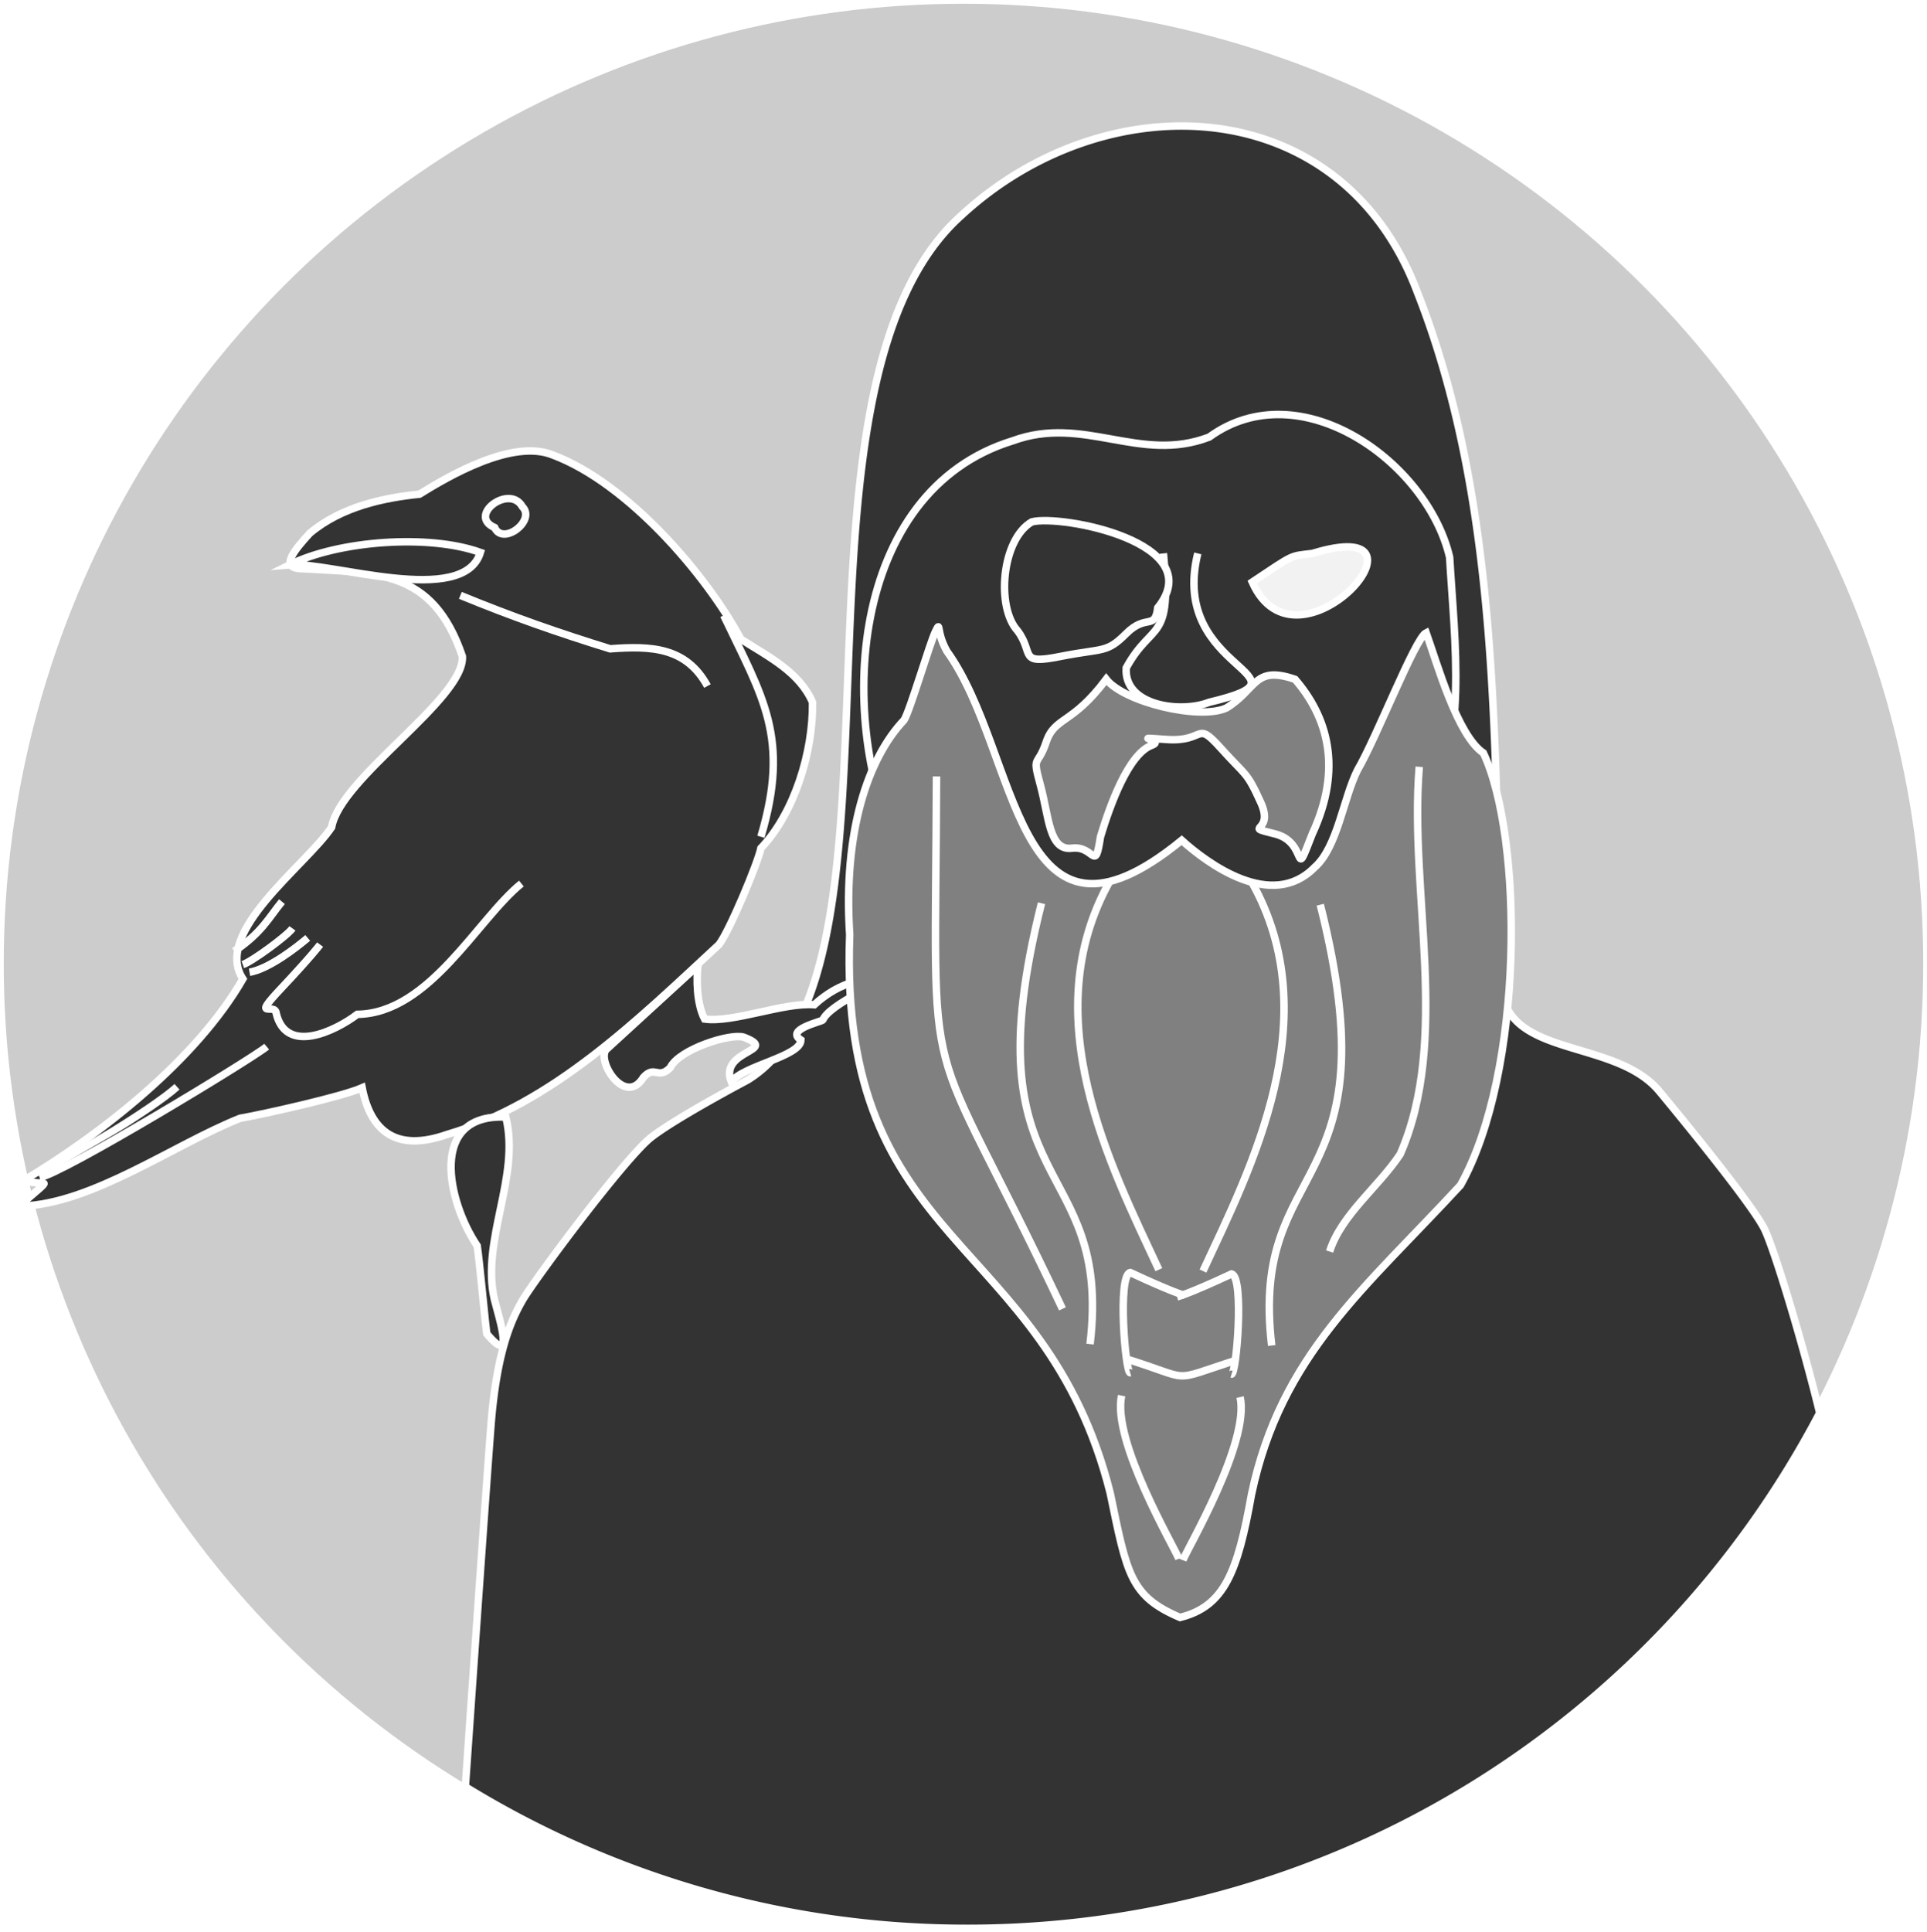 <svg xmlns="http://www.w3.org/2000/svg" viewBox="0 0 1031.45 1033.98"><circle cx="515.72" cy="515.72" r="514.72" style="fill:#ccc;stroke:#fff;stroke-miterlimit:10;stroke-width:2px"/><path d="M516.74,1031.47c198,0,370-111.85,456-275.82-9.19-37.9-24.5-88.27-29.61-98.48C935.51,641.85,887,583.64,887,583.64c-24.27-29.43-85-17-84.76-59.24-3.83-120.72.36-253.87-44.94-368.67-40.73-108-166.88-112.33-244.08-40.85C409,208.26,494,519.32,398.83,577.51c0,0-37.79,19.92-51.57,30.64s-62.81,76.59-68.94,87.32-13.79,27.57-16.85,67.4C258.59,800.22,249,938.62,247.8,955.69A512.29,512.29,0,0,0,516.74,1031.47Z" transform="translate(1.28 0.51)" style="fill:#333;stroke:#fff;stroke-miterlimit:10;stroke-width:4px"/><path d="M323.77,560.66c-6.86,4.92,9.31,31.92,19.4,15.32,6.13-6.64,7.66,1.53,14.3-5.11,4.68-9.83,32.1-18.53,39.32-16.34,19.7,7.57-13.49,6.62-6.64,24,6.13-8.75,37.14-13.62,37.28-22.46-8.72-5.64,11.05-9.82,11.74-10.73,2.95-7.85,33.22-22.51,41.36-22.46-17.68-1.36-32.23,1.81-45.95,14.3-16.47-1.33-43.34,9.8-58.73,7.65-4.38-8.38-4.35-21.75-3.57-28.6Z" transform="translate(1.28 0.51)" style="fill:#333;stroke:#fff;stroke-miterlimit:10;stroke-width:4px"/><path d="M480.53,456C445.69,385.85,453,262.37,540.79,235.39c38.07-14,67.92,12.25,105.19-2,48.63-35.41,116.79,13.39,128.68,64.34,2.68,46.12,10.21,99.91-13.28,137.87" transform="translate(1.28 0.51)" style="fill:none;stroke:#fff;stroke-miterlimit:10;stroke-width:4px"/><path d="M792.73,402.45c-13.89-9.33-24.62-47.44-30.64-64.35-5.89,2.81-26.59,56.27-36.77,73.53-7.66,15.33-10.72,41.37-23,52.09-23,23.36-57.26-2.1-71.08-14.55-90.19,73.73-86.43-46.8-125.63-101.11-6.12-10.72-3.06-16.85-6.12-10.72s-13.79,42.89-16.85,47.49c-19.36,20.44-32.7,59.73-29.11,114.89-6.31,169,104.24,159.43,139.42,298.72,9,43.44,10.66,55.22,37.38,66.65,23.74-5.93,30.83-24.14,38.29-65.88,15.75-74.73,60.8-110.18,111.84-165.44C814.6,572.76,814.1,447.75,792.73,402.45Z" transform="translate(1.28 0.51)" style="fill:gray;stroke:#fff;stroke-miterlimit:10;stroke-width:4px"/><path d="M10.74,631.64c41.79-24.95,92.91-64.75,118-108.26-16.27-25,33.81-60.75,47.49-81.19,4.7-26.6,71.18-68.61,70-91.4-16.1-47.4-46.49-44.5-86.82-47-11-.52-3-10,5.1-18.9,17.14-14.46,40.18-19.06,58.73-20.93,15.56-9.64,49.92-29.82,71.49-20.93,39.94,15,82,63.9,100.59,98.55,15.22,9.64,31.27,17.62,38.3,33.7C434,402,423.89,434.63,406,453.42c-1.52,7.67-16.84,44.43-22.46,51.58C339.69,545.6,294.6,590,238,606.62c-26.79,9.39-40.82-1.23-45.44-25-10.83,4.78-52.47,14.08-65.37,16.34-35.56,14.18-79.23,45.82-116.94,47-1-1.53,14.3-12.25,11.75-12.25S10.74,631.64,10.74,631.64Z" transform="translate(1.28 0.51)" style="fill:#333;stroke:#fff;stroke-miterlimit:10;stroke-width:4px"/><path d="M269.47,597.3c7.89,32.14-13.35,65.61-6.14,97.53,2.64,10.39,11.18,36.6-4.08,18.39-.51-3.07-4.08-40.86-5.1-47C238.24,642.6,227.68,595.39,269.47,597.3Z" transform="translate(1.28 0.51)" style="fill:#333;stroke:#fff;stroke-miterlimit:10;stroke-width:4px"/><path d="M18.91,627.55c19.06-9.13,62-35.08,74.56-46.46" transform="translate(1.28 0.51)" style="fill:#333;stroke:#fff;stroke-miterlimit:10;stroke-width:4px"/><path d="M19.94,629.6c11.39-1.47,113.89-63.57,121.53-70" transform="translate(1.28 0.51)" style="fill:#333;stroke:#fff;stroke-miterlimit:10;stroke-width:4px"/><path d="M124.11,508.57c14.84-10,18.49-18,25.53-26.55" transform="translate(1.28 0.51)" style="fill:#333;stroke:#fff;stroke-miterlimit:10;stroke-width:4px"/><path d="M128.7,515.72c5.12-1.8,23.64-15.37,26.56-19.4" transform="translate(1.28 0.51)" style="fill:#333;stroke:#fff;stroke-miterlimit:10;stroke-width:4px"/><path d="M132.28,519.81c10.5-1.87,25.06-13.22,31.15-18.38" transform="translate(1.28 0.51)" style="fill:#333;stroke:#fff;stroke-miterlimit:10;stroke-width:4px"/><path d="M277.81,472.32c-23.51,19-49.23,69.49-87.83,70-11.68,8.86-38.07,21.79-43.41-.52-.51-6.12-13.78,4.09,2.56-13.27S170.06,505,170.06,505" transform="translate(1.28 0.51)" style="fill:#333;stroke:#fff;stroke-miterlimit:10;stroke-width:4px"/><path d="M153.72,301.77c26.14-13,74.62-16.56,102.13-6.64C246.87,324.6,175.23,300,153.72,301.77Z" transform="translate(1.28 0.51)" style="fill:#333;stroke:#fff;stroke-miterlimit:10;stroke-width:4px"/><path d="M263.51,281.85c-14.87-6.49,7.93-23.44,14.81-11.23C285.78,278.1,267.81,291.68,263.51,281.85Z" transform="translate(1.28 0.51)" style="fill:#333;stroke:#fff;stroke-miterlimit:10;stroke-width:4px"/><path d="M406,447.3c15.82-53.05,1.07-74.47-19.92-118.47" transform="translate(1.28 0.51)" style="fill:#333;stroke:#fff;stroke-miterlimit:10;stroke-width:4px"/><path d="M245.13,318.11c28.68,11.78,52.29,19.95,80.17,28.6,22.12-1.67,40.7-.87,52.08,19.91" transform="translate(1.28 0.51)" style="fill:#333;stroke:#fff;stroke-miterlimit:10;stroke-width:4px"/><path d="M593,470.62c-41.06,72.88.16,152.79,26,208.34" transform="translate(1.28 0.51)" style="fill:none;stroke:#fff;stroke-miterlimit:10;stroke-width:4px"/><path d="M556.19,482.87c-39.72,157.23,38.06,133.72,26,235.92" transform="translate(1.28 0.51)" style="fill:none;stroke:#fff;stroke-miterlimit:10;stroke-width:4px"/><path d="M632.79,692.74s-6.13-1.53-29.11-12.25c-6.95,1.41-2.57,54.37,0,53.62" transform="translate(1.28 0.51)" style="fill:none;stroke:#fff;stroke-miterlimit:10;stroke-width:4px"/><path d="M599.09,746.36c-5.32,24.23,28.13,80.9,30.63,87.32" transform="translate(1.28 0.51)" style="fill:none;stroke:#fff;stroke-miterlimit:10;stroke-width:4px"/><path d="M621.47,295.64c4.78,48.65-6,35.72-19.92,61.27-1.41,20.41,29.28,24.38,44.43,18.39,60.6-14.44-21.9-15.51-6.13-79.66" transform="translate(1.28 0.51)" style="fill:none;stroke:#fff;stroke-miterlimit:10;stroke-width:4px"/><path d="M590.83,363c-18.38,24.51-27.57,19.92-32.17,33.7s-7.66,6.13-3.06,23,4.59,35.24,16.85,33.71,12.25,13.78,15.32-6.13c5.08-16.84,15-44.51,27.57-49,7.66-3.06-13.79-4.59,7.66-3.06s15.32-10.72,29.11,4.6,13.78,12.25,21.44,29.1-10.72,12.26,7.66,16.86,9.19,27.57,19.92,0c16.43-35.35,8.06-62.74-9.19-82.73-22.16-7.65-20.26,5.2-36.77,15.32C640.71,385,600.4,375.21,590.83,363Z" transform="translate(1.28 0.51)" style="fill:gray;stroke:#fff;stroke-miterlimit:10;stroke-width:4px"/><path d="M668.64,471.38c41.06,72.89-.16,152.79-26,208.34" transform="translate(1.28 0.51)" style="fill:none;stroke:#fff;stroke-miterlimit:10;stroke-width:4px"/><path d="M705.41,483.64c39.72,157.23-38.06,133.72-26,235.91" transform="translate(1.28 0.51)" style="fill:none;stroke:#fff;stroke-miterlimit:10;stroke-width:4px"/><path d="M628.81,693.51s6.13-1.53,29.11-12.25c7,1.41,2.57,54.37,0,53.61" transform="translate(1.28 0.51)" style="fill:none;stroke:#fff;stroke-miterlimit:10;stroke-width:4px"/><path d="M662.51,747.13c5.31,24.23-28.13,80.89-30.63,87.32" transform="translate(1.28 0.51)" style="fill:none;stroke:#fff;stroke-miterlimit:10;stroke-width:4px"/><path d="M551,278.79c-16.18,9.34-19.16,45.68-7.66,58.21,9.19,12.26,0,18.38,23,13.79s24.51-1.53,35.23-12.26,15.32-1.53,16.85-13.79C646.57,289.78,566.43,274.68,551,278.79Z" transform="translate(1.28 0.51)" style="fill:#333;stroke:#fff;stroke-miterlimit:10;stroke-width:4px"/><path d="M669,311c23-15.32,19.91-13.79,32.17-15.32C773.39,273.5,693.33,365.58,669,311Z" transform="translate(1.28 0.51)" style="fill:#f2f2f2;stroke:#fff;stroke-miterlimit:10;stroke-width:4px"/><path d="M661,727.21c-37.81,12.16-22.33,10.86-60.36-.76" transform="translate(1.28 0.51)" style="fill:none;stroke:#fff;stroke-miterlimit:10;stroke-width:4px"/><path d="M500,415c-.63,183.7-8.94,123.64,67.41,284.93" transform="translate(1.28 0.51)" style="fill:none;stroke:#fff;stroke-miterlimit:10;stroke-width:4px"/><path d="M758.4,409.85c-5.5,67.16,16.78,145.67-10.21,207.32-11.62,17.55-31.53,32.38-37.79,52.09" transform="translate(1.28 0.51)" style="fill:none;stroke:#fff;stroke-miterlimit:10;stroke-width:4px"/></svg>
